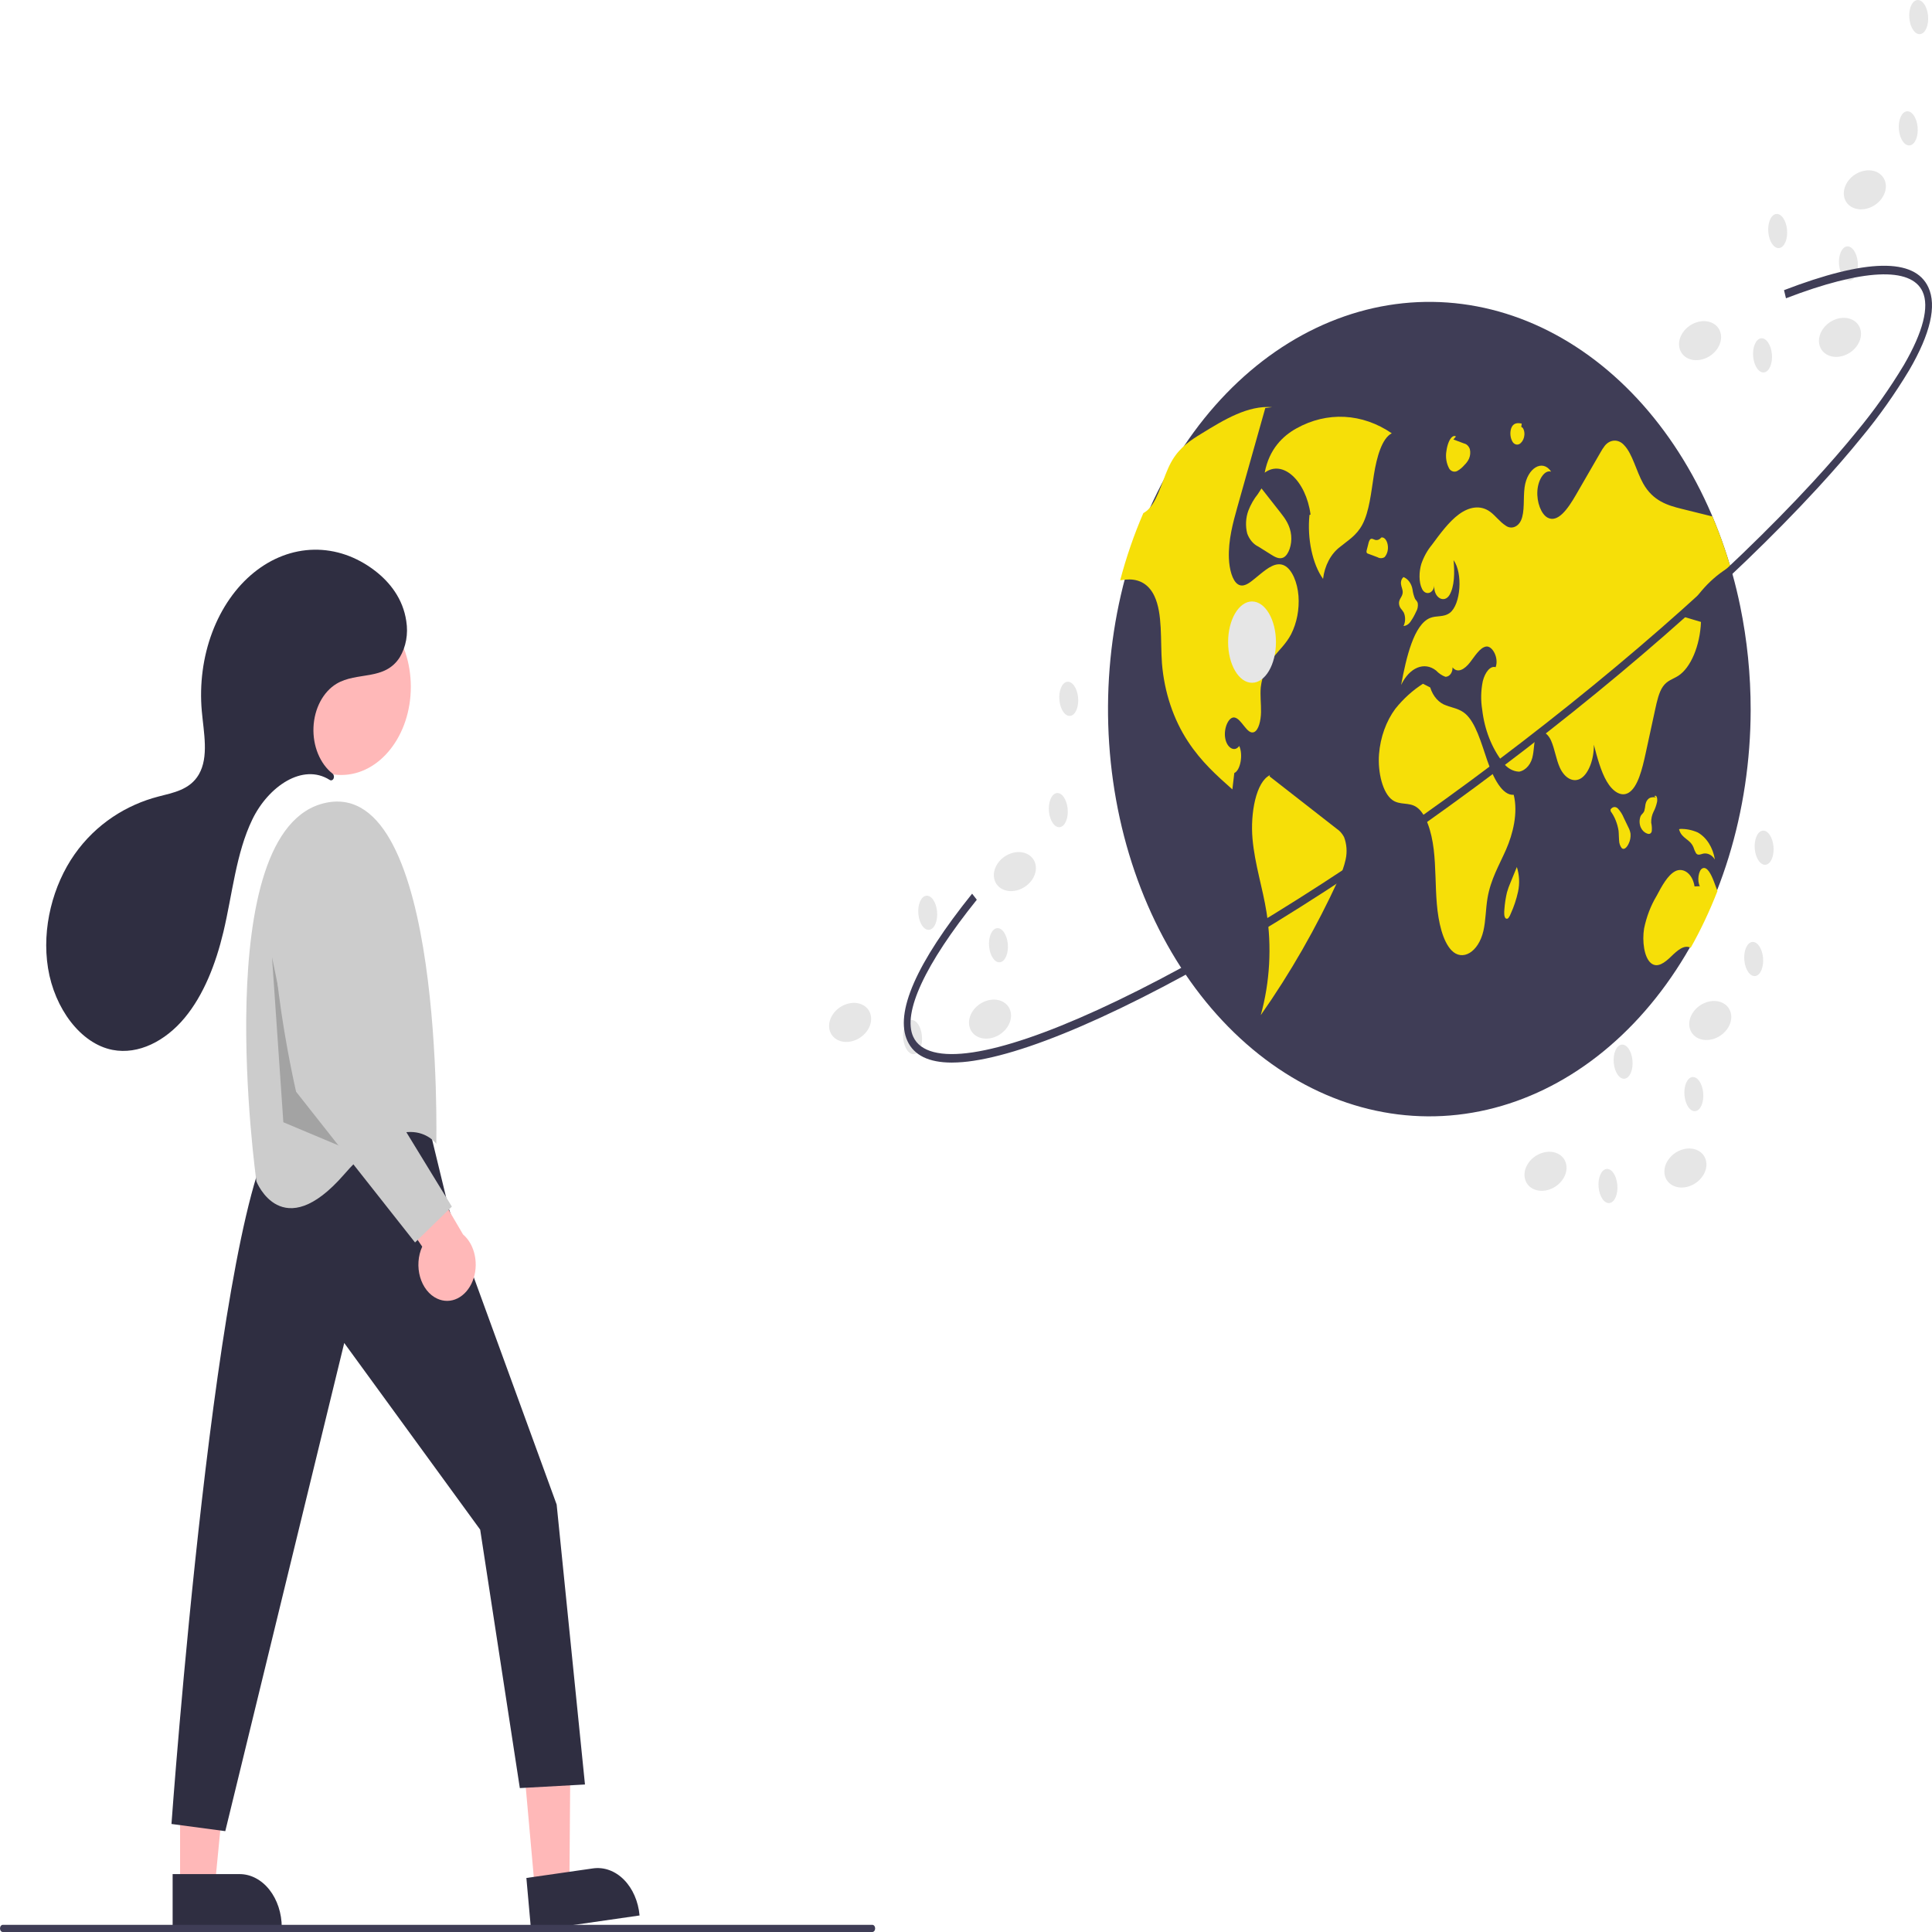 <svg width="200" height="200" viewBox="0 0 200 200" fill="none" xmlns="http://www.w3.org/2000/svg">
<g clip-path="url(#clip0_23_111)">
<path d="M55.372 195.591L58.944 195.077L59.08 177.374L53.809 178.132L55.372 195.591Z" fill="#FFB8B8"/>
<path d="M66.208 198.289L54.983 199.904L54.491 194.407L61.379 193.417C62.529 193.251 63.684 193.672 64.59 194.586C65.495 195.499 66.077 196.832 66.208 198.289Z" fill="#2F2E41"/>
<path d="M18.642 195.308H22.236L23.946 177.736L18.641 177.737L18.642 195.308Z" fill="#FFB8B8"/>
<path d="M29.168 199.537L17.871 199.538L17.871 194.006L24.803 194.006C25.961 194.006 27.071 194.589 27.89 195.626C28.708 196.663 29.168 198.07 29.168 199.537Z" fill="#2F2E41"/>
<path d="M44.431 116.732L46.483 125.192L57.624 155.747L60.556 184.73L53.813 185.102L49.708 158.348L35.635 139.026L23.321 189.56L17.751 188.817C17.751 188.817 22.442 123.42 28.892 116.732C28.892 116.732 39.447 110.415 44.431 116.732Z" fill="#2F2E41"/>
<path d="M35.327 80.226C39.304 80.226 42.528 76.14 42.528 71.1C42.528 66.06 39.304 61.974 35.327 61.974C31.35 61.974 28.126 66.06 28.126 71.1C28.126 76.14 31.35 80.226 35.327 80.226Z" fill="#FFB8B8"/>
<path d="M45.164 118.404C45.164 118.404 46.043 80.504 33.729 83.105C21.416 85.706 26.546 122.306 26.546 122.306C26.546 122.306 29.185 128.994 35.635 121.562C42.085 114.131 45.164 118.404 45.164 118.404Z" fill="#CCCCCC"/>
<path opacity="0.2" d="M28.159 99.082L31.056 113.159L35.471 118.754L29.332 116.175L28.159 99.082Z" fill="black"/>
<path d="M45.255 134.433C44.849 134.247 44.481 133.95 44.176 133.564C43.871 133.178 43.637 132.712 43.489 132.199C43.342 131.686 43.285 131.138 43.323 130.594C43.36 130.049 43.492 129.522 43.708 129.05L36.859 119.001L42.258 118.11L47.934 127.789C48.536 128.301 48.97 129.076 49.152 129.966C49.334 130.856 49.253 131.8 48.923 132.619C48.592 133.438 48.037 134.075 47.361 134.409C46.685 134.744 45.935 134.752 45.255 134.433Z" fill="#FFB8B8"/>
<path d="M36.916 90.824L37.687 110.044L46.776 124.907L42.965 128.622L30.651 113.016C30.651 113.016 26.253 94.066 29.478 88.492C30.688 86.402 32.021 85.828 33.215 85.925C34.197 86.029 35.115 86.584 35.797 87.487C36.479 88.389 36.877 89.576 36.916 90.824Z" fill="#CCCCCC"/>
<path d="M34.471 80.689C34.505 80.65 34.532 80.602 34.548 80.547C34.566 80.493 34.572 80.434 34.568 80.376C34.564 80.317 34.549 80.261 34.525 80.211C34.501 80.161 34.468 80.12 34.428 80.089C33.789 79.587 33.268 78.876 32.92 78.031C32.572 77.185 32.411 76.237 32.452 75.285C32.493 74.334 32.736 73.413 33.155 72.621C33.574 71.83 34.153 71.195 34.832 70.785C36.949 69.506 39.818 70.501 41.383 68.043C41.701 67.517 41.926 66.91 42.043 66.264C42.159 65.618 42.164 64.948 42.058 64.299C41.72 61.977 40.343 60.252 38.801 59.071C36.906 57.619 34.728 56.869 32.514 56.906C30.3 56.942 28.139 57.764 26.275 59.277C24.41 60.791 22.918 62.936 21.966 65.469C21.014 68.003 20.642 70.824 20.89 73.612C21.089 75.847 21.633 78.353 20.585 80.167C19.662 81.764 17.92 82.063 16.39 82.46C13.109 83.311 9.943 85.274 7.716 88.445C5.489 91.616 4.3 96.066 4.972 100.225C5.643 104.384 8.337 108.039 11.648 108.684C14.343 109.208 17.125 107.758 19.105 105.381C21.084 103.004 22.334 99.794 23.123 96.487C24.06 92.561 24.429 88.33 26.12 84.833C27.774 81.411 31.34 78.958 34.134 80.74C34.188 80.776 34.249 80.79 34.309 80.781C34.369 80.772 34.425 80.74 34.471 80.689Z" fill="#2F2E41"/>
<path d="M90.302 200H0.293C0.215 200 0.141 199.961 0.086 199.891C0.031 199.821 0 199.727 0 199.628C0 199.53 0.031 199.435 0.086 199.366C0.141 199.296 0.215 199.257 0.293 199.257H90.302C90.38 199.257 90.454 199.296 90.509 199.366C90.564 199.435 90.595 199.53 90.595 199.628C90.595 199.727 90.564 199.821 90.509 199.891C90.454 199.961 90.38 200 90.302 200Z" fill="#3F3D56"/>
<path d="M181.228 73.49C181.212 84.015 178.089 94.152 172.475 101.907C166.86 109.663 159.159 114.476 150.887 115.401C142.614 116.326 134.367 113.295 127.768 106.904C121.169 100.514 116.695 91.226 115.226 80.867C113.756 70.508 115.397 59.827 119.826 50.923C124.256 42.02 131.153 35.538 139.162 32.753C147.17 29.968 155.712 31.08 163.106 35.871C170.501 40.662 176.214 48.786 179.122 58.645C179.194 58.892 179.265 59.14 179.334 59.39V59.392C179.641 60.491 179.911 61.61 180.145 62.75C180.866 66.257 181.23 69.866 181.228 73.49Z" fill="#3F3D56"/>
<path d="M144.076 44.855C142.571 43.824 140.9 43.242 139.191 43.153C137.482 43.064 135.779 43.472 134.212 44.344C132.833 45.105 131.381 46.469 130.921 48.933C132.782 47.542 135.19 49.741 135.669 53.268L135.557 53.307C135.305 55.751 135.869 58.411 136.962 59.926C137.043 59.242 137.244 58.59 137.549 58.017C137.854 57.444 138.256 56.964 138.725 56.612C139.528 55.943 140.417 55.457 141.03 54.307C141.756 52.944 141.941 50.951 142.229 49.133C142.518 47.316 143.066 45.362 144.076 44.855Z" fill="#F6DF08"/>
<path d="M133.66 65.648C133.145 66.629 132.457 67.244 131.839 68.01C131.126 68.832 130.658 69.941 130.514 71.148C130.436 72.002 130.557 72.87 130.54 73.733C130.524 74.596 130.297 75.567 129.833 75.782C129.102 76.116 128.544 74.395 127.793 74.275C127.195 74.181 126.658 75.371 126.831 76.404C127.004 77.437 127.817 77.894 128.284 77.22C128.706 78.118 128.408 79.748 127.774 80.023C127.707 80.589 127.64 81.153 127.575 81.719C125.971 80.297 124.351 78.852 122.987 76.769C121.47 74.474 120.53 71.656 120.286 68.677C120.109 66.284 120.371 63.547 119.504 61.705C118.81 60.232 117.62 59.906 116.548 59.998C116.353 60.015 116.156 60.043 115.96 60.074C116.592 57.668 117.395 55.34 118.358 53.118C118.576 52.999 118.779 52.84 118.959 52.644C119.956 51.571 120.399 49.4 121.208 47.898C121.261 47.801 121.314 47.707 121.37 47.615C122.198 46.245 123.307 45.54 124.379 44.885C126.751 43.425 129.192 41.947 131.696 42.149L130.983 42.237C130.152 45.189 129.319 48.141 128.486 51.093C128.36 51.545 128.232 51.999 128.103 52.453C127.631 54.132 127.143 55.919 127.216 57.798C127.259 58.911 127.564 60.1 128.144 60.482C128.686 60.835 129.277 60.401 129.8 59.972C130.021 59.793 130.241 59.614 130.462 59.432C131.257 58.784 132.137 58.119 132.976 58.553C133.744 58.949 134.311 60.272 134.419 61.698C134.518 63.085 134.251 64.474 133.66 65.648Z" fill="#F6DF08"/>
<path d="M138.385 85.802C136.065 83.991 133.745 82.181 131.425 80.37L131.464 80.242C130.021 80.938 129.423 84.188 129.661 86.846C129.899 89.503 130.708 91.879 131.116 94.469C131.667 98.012 131.459 101.678 130.514 105.086C133.565 100.747 136.265 96.032 138.574 91.011C138.896 90.378 139.142 89.688 139.303 88.962C139.473 88.189 139.412 87.364 139.132 86.644C138.942 86.289 138.686 85.999 138.385 85.802Z" fill="#F6DF08"/>
<path d="M129.228 52.864C128.956 53.605 128.914 54.45 129.111 55.228C129.34 55.856 129.755 56.343 130.266 56.585L131.548 57.39C131.975 57.658 132.434 57.928 132.869 57.708C133.393 57.442 133.757 56.4 133.663 55.433C133.563 54.404 133.051 53.696 132.577 53.093C131.915 52.249 131.252 51.405 130.59 50.562L130.216 51.141C129.812 51.64 129.478 52.223 129.228 52.864Z" fill="#F6DF08"/>
<path d="M174.356 63.867C174.932 64.04 175.509 64.212 176.086 64.384C175.985 66.853 175.02 69.137 173.725 69.965C173.185 70.309 172.584 70.436 172.138 71.08C171.734 71.665 171.53 72.575 171.342 73.445C171.012 74.963 170.683 76.482 170.354 78C170 79.637 169.546 81.455 168.627 82.044C167.838 82.551 166.936 81.931 166.33 80.891C165.723 79.851 165.353 78.453 164.994 77.09C165.016 78.576 164.471 80.033 163.699 80.549C162.925 81.066 161.984 80.599 161.466 79.446C161.094 78.618 160.94 77.526 160.575 76.687C160.211 75.848 159.446 75.367 159.048 76.154C158.786 76.678 158.819 77.479 158.689 78.144C158.623 78.586 158.451 78.99 158.195 79.302C157.94 79.613 157.614 79.816 157.264 79.882C156.941 79.873 156.624 79.78 156.331 79.61C156.037 79.441 155.774 79.197 155.558 78.894C154.418 77.417 153.677 75.521 153.439 73.478C153.277 72.498 153.298 71.485 153.498 70.517C153.727 69.599 154.28 68.892 154.828 69.067C155.189 68.1 154.477 66.817 153.835 66.93C153.191 67.043 152.687 67.918 152.159 68.59C151.632 69.262 150.895 69.75 150.365 69.083C150.377 69.327 150.312 69.567 150.184 69.75C150.056 69.934 149.876 70.045 149.684 70.06C149.665 70.061 149.646 70.062 149.627 70.061C149.274 69.933 148.946 69.713 148.665 69.415C147.45 68.456 145.908 69.093 145.044 70.908C145.584 67.998 146.375 64.66 148.032 63.976C148.709 63.695 149.448 63.926 150.088 63.441C151.221 62.58 151.45 59.329 150.471 57.987C150.596 59.255 150.572 60.736 150.043 61.604C149.515 62.472 148.406 61.906 148.473 60.623C148.458 60.803 148.398 60.973 148.303 61.108C148.207 61.243 148.08 61.336 147.94 61.373C147.8 61.411 147.654 61.392 147.523 61.318C147.392 61.244 147.283 61.12 147.212 60.963C146.86 60.284 146.89 59.173 147.139 58.362C147.396 57.627 147.765 56.964 148.224 56.41C149.108 55.21 150.004 53.995 151.028 53.241C152.053 52.486 153.236 52.232 154.263 52.981C154.804 53.377 155.281 54.038 155.833 54.387C155.963 54.489 156.107 54.557 156.258 54.589C156.409 54.62 156.563 54.614 156.712 54.569C156.861 54.525 157.001 54.444 157.125 54.331C157.249 54.218 157.355 54.076 157.435 53.911C157.442 53.898 157.448 53.886 157.454 53.873C157.865 52.958 157.671 51.6 157.824 50.456C158.097 48.435 159.692 47.49 160.575 48.825C159.915 48.61 159.232 49.6 159.15 50.8C159.067 52.001 159.545 53.212 160.185 53.575C161.26 54.179 162.313 52.661 163.126 51.255C163.974 49.784 164.824 48.314 165.675 46.844C165.811 46.594 165.963 46.359 166.131 46.141C166.397 45.812 166.752 45.624 167.124 45.614C167.496 45.604 167.857 45.774 168.134 46.089C168.994 46.978 169.397 48.801 170.103 50.055C171.126 51.878 172.657 52.321 174.082 52.675C175.144 52.937 176.207 53.2 177.271 53.465C177.98 55.136 178.598 56.867 179.122 58.645C177.172 59.772 175.517 61.585 174.356 63.867Z" fill="#F6DF08"/>
<path d="M177.79 92.237C176.993 94.288 176.066 96.254 175.018 98.115C174.348 97.752 173.628 98.4 173.001 99.009C172.346 99.645 171.559 100.265 170.888 99.685C170.201 99.091 169.98 97.429 170.197 96.111C170.448 94.895 170.885 93.754 171.485 92.753C172.043 91.697 172.64 90.601 173.416 90.19C174.194 89.78 175.193 90.36 175.42 91.761L175.97 91.737C175.662 91.2 175.823 90.087 176.238 89.891C176.716 89.662 177.131 90.495 177.414 91.23C177.541 91.563 177.669 91.897 177.79 92.237Z" fill="#F6DF08"/>
<path d="M156.699 82.278C155.515 82.372 154.578 80.525 153.955 78.709C153.332 76.892 152.763 74.814 151.695 73.889C151.085 73.361 150.389 73.288 149.727 73.032C149.352 72.912 149.004 72.68 148.714 72.356C148.423 72.032 148.198 71.624 148.056 71.168L147.305 70.783C146.255 71.448 145.293 72.318 144.454 73.359C143.496 74.649 142.899 76.303 142.756 78.066C142.612 79.971 143.142 82.094 144.131 82.81C144.913 83.375 145.824 83.019 146.616 83.537C147.606 84.183 148.193 86.062 148.416 87.916C148.638 89.771 148.582 91.699 148.741 93.575C148.9 95.451 149.338 97.402 150.246 98.364C151.382 99.567 153.048 98.567 153.558 96.377C153.808 95.303 153.799 94.091 153.986 92.976C154.315 91.013 155.204 89.556 155.908 87.945C156.613 86.335 157.168 84.147 156.699 82.278Z" fill="#F6DF08"/>
<path d="M145.003 62.983C145.113 63.112 145.216 63.251 145.311 63.398C145.409 63.612 145.459 63.857 145.456 64.105C145.452 64.353 145.396 64.595 145.292 64.805C145.434 64.794 145.574 64.747 145.701 64.665C145.828 64.583 145.941 64.468 146.031 64.328C146.248 64.016 146.438 63.677 146.599 63.316C146.674 63.192 146.728 63.049 146.757 62.897C146.786 62.745 146.789 62.587 146.766 62.433C146.71 62.23 146.578 62.144 146.485 61.992C146.356 61.695 146.269 61.372 146.226 61.037C146.174 60.724 146.055 60.434 145.881 60.202C145.707 59.97 145.485 59.803 145.241 59.722L145.3 59.736C145.199 59.812 145.119 59.926 145.072 60.062C145.025 60.199 145.012 60.35 145.037 60.496C145.072 60.79 145.222 61.034 145.207 61.334C145.185 61.766 144.845 61.968 144.824 62.4C144.821 62.617 144.885 62.826 145.003 62.983Z" fill="#F6DF08"/>
<path d="M142.975 55.65L142.98 55.649C143.016 55.607 143.05 55.561 143.081 55.513L142.975 55.65Z" fill="#F6DF08"/>
<path d="M143.329 57.676C143.472 57.518 143.577 57.313 143.634 57.084C143.69 56.856 143.696 56.612 143.651 56.379C143.565 55.888 143.261 55.558 142.98 55.649C142.898 55.754 142.797 55.83 142.686 55.872C142.575 55.913 142.457 55.918 142.344 55.886C142.17 55.83 141.98 55.684 141.829 55.849C141.743 55.973 141.683 56.122 141.654 56.283C141.598 56.5 141.543 56.717 141.487 56.933C141.46 57.011 141.453 57.097 141.467 57.18C141.478 57.213 141.495 57.242 141.517 57.264C141.539 57.287 141.565 57.301 141.593 57.307L142.596 57.682C142.711 57.749 142.837 57.783 142.963 57.782C143.09 57.781 143.215 57.745 143.329 57.676Z" fill="#F6DF08"/>
<path d="M168.565 85.639C168.41 85.319 168.256 84.998 168.101 84.677C167.949 84.306 167.742 83.976 167.49 83.706C167.38 83.589 167.238 83.532 167.095 83.548C166.952 83.564 166.82 83.651 166.728 83.791L166.72 83.803L166.739 83.986C167.152 84.549 167.434 85.246 167.553 86C167.588 86.327 167.576 86.666 167.607 86.996C167.61 87.148 167.637 87.299 167.686 87.438C167.735 87.577 167.805 87.703 167.893 87.808C168.136 88.014 168.422 87.71 168.595 87.34C168.75 87.035 168.819 86.674 168.792 86.313C168.754 86.071 168.676 85.842 168.565 85.639Z" fill="#F6DF08"/>
<path d="M170.989 86.057C171.018 85.757 170.999 85.452 170.932 85.162C170.921 84.769 171.003 84.38 171.168 84.047C171.332 83.733 171.456 83.389 171.536 83.026C171.569 82.861 171.563 82.686 171.518 82.526C171.467 82.38 171.343 82.314 171.272 82.429L171.424 82.553C171.219 82.507 171.008 82.52 170.807 82.591C170.692 82.647 170.59 82.736 170.509 82.853C170.427 82.969 170.369 83.108 170.339 83.259C170.314 83.494 170.273 83.726 170.217 83.953C170.126 84.189 169.95 84.267 169.84 84.475C169.765 84.659 169.727 84.863 169.729 85.07C169.732 85.278 169.775 85.481 169.855 85.661C169.994 85.957 170.214 86.176 170.473 86.277C170.659 86.362 170.904 86.366 170.989 86.057Z" fill="#F6DF08"/>
<path d="M175.305 87.707C175.373 87.929 175.462 88.138 175.573 88.329C175.779 88.593 176.06 88.431 176.311 88.367C176.539 88.321 176.772 88.355 176.985 88.463C177.199 88.572 177.386 88.752 177.525 88.984C177.428 88.37 177.216 87.794 176.907 87.305C176.597 86.816 176.2 86.428 175.748 86.174C175.16 85.916 174.541 85.793 173.92 85.811L173.814 85.846C174.084 86.844 174.934 86.822 175.305 87.707Z" fill="#F6DF08"/>
<path d="M157.023 89.749L157.024 89.753L157.056 89.677L157.023 89.749Z" fill="#F6DF08"/>
<path d="M156.368 91.355C156.225 91.683 156.102 92.025 156.001 92.378C155.866 92.948 155.777 93.535 155.734 94.128C155.701 94.465 155.691 94.896 155.857 95.06C155.905 95.1 155.963 95.117 156.02 95.108C156.077 95.098 156.129 95.062 156.167 95.007C156.26 94.883 156.335 94.74 156.391 94.585C156.719 93.869 156.973 93.104 157.148 92.307C157.331 91.462 157.287 90.563 157.024 89.753C156.806 90.287 156.587 90.821 156.368 91.355Z" fill="#F6DF08"/>
<path d="M150.05 48.556C150.155 48.685 150.286 48.773 150.429 48.808C150.572 48.843 150.719 48.825 150.854 48.755C151.133 48.601 151.388 48.387 151.61 48.122C151.793 47.95 151.949 47.735 152.068 47.489C152.134 47.341 152.176 47.179 152.192 47.011C152.208 46.843 152.198 46.673 152.162 46.51C152.111 46.354 152.029 46.217 151.924 46.112C151.82 46.007 151.696 45.938 151.564 45.91C151.193 45.771 150.822 45.631 150.451 45.492L150.719 45.185C150.443 44.998 150.138 45.346 149.965 45.778C149.854 46.059 149.777 46.361 149.736 46.671C149.677 46.995 149.675 47.332 149.729 47.658C149.784 47.983 149.893 48.29 150.05 48.556Z" fill="#F6DF08"/>
<path d="M156.601 45.769C156.706 45.916 156.85 46.006 157.005 46.022C157.16 46.038 157.315 45.978 157.436 45.855C157.541 45.756 157.628 45.629 157.692 45.484C157.756 45.338 157.794 45.178 157.806 45.012C157.832 44.642 157.688 44.231 157.482 44.199L157.529 43.853C157.132 43.762 156.643 43.744 156.431 44.355C156.359 44.589 156.337 44.843 156.367 45.091C156.397 45.339 156.477 45.573 156.601 45.769Z" fill="#F6DF08"/>
<path d="M129.61 70.681C130.978 70.681 132.087 68.797 132.087 66.472C132.087 64.148 130.978 62.263 129.61 62.263C128.242 62.263 127.133 64.148 127.133 66.472C127.133 68.797 128.242 70.681 129.61 70.681Z" fill="#E6E6E6"/>
<path d="M174.869 122.8C176.052 122.401 176.833 121.232 176.614 120.19C176.394 119.147 175.258 118.626 174.076 119.025C172.894 119.424 172.113 120.593 172.332 121.635C172.551 122.677 173.687 123.199 174.869 122.8Z" fill="#E6E6E6"/>
<path d="M160.387 123.139C161.57 122.74 162.351 121.572 162.132 120.529C161.913 119.487 160.777 118.965 159.594 119.364C158.412 119.763 157.631 120.932 157.85 121.974C158.069 123.017 159.205 123.538 160.387 123.139Z" fill="#E6E6E6"/>
<path d="M177.442 107.529C178.624 107.13 179.405 105.962 179.186 104.919C178.967 103.877 177.831 103.355 176.649 103.754C175.466 104.153 174.685 105.322 174.905 106.364C175.124 107.407 176.26 107.928 177.442 107.529Z" fill="#E6E6E6"/>
<path d="M181.713 101.038C182.247 100.954 182.603 100.098 182.508 99.125C182.413 98.153 181.903 97.432 181.369 97.516C180.835 97.6 180.479 98.456 180.575 99.429C180.67 100.402 181.18 101.122 181.713 101.038Z" fill="#E6E6E6"/>
<path d="M182.795 89.517C183.329 89.433 183.684 88.577 183.589 87.604C183.494 86.632 182.984 85.911 182.45 85.995C181.916 86.079 181.561 86.936 181.656 87.908C181.751 88.881 182.261 89.601 182.795 89.517Z" fill="#E6E6E6"/>
<path d="M168.196 111.665C168.73 111.581 169.086 110.724 168.991 109.752C168.896 108.779 168.386 108.058 167.852 108.142C167.318 108.226 166.962 109.083 167.057 110.055C167.153 111.028 167.662 111.748 168.196 111.665Z" fill="#E6E6E6"/>
<path d="M175.518 115.023C176.052 114.939 176.408 114.083 176.313 113.11C176.217 112.138 175.708 111.417 175.174 111.501C174.64 111.585 174.284 112.441 174.379 113.414C174.474 114.387 174.984 115.107 175.518 115.023Z" fill="#E6E6E6"/>
<path d="M166.628 124.536C167.162 124.453 167.518 123.596 167.422 122.623C167.327 121.651 166.817 120.93 166.283 121.014C165.75 121.098 165.394 121.955 165.489 122.927C165.584 123.9 166.094 124.62 166.628 124.536Z" fill="#E6E6E6"/>
<path d="M102.883 107.387C104.065 106.987 104.846 105.819 104.627 104.776C104.408 103.734 103.272 103.212 102.09 103.612C100.907 104.011 100.126 105.179 100.345 106.222C100.565 107.264 101.701 107.786 102.883 107.387Z" fill="#E6E6E6"/>
<path d="M88.4 107.727C89.583 107.327 90.364 106.159 90.145 105.116C89.926 104.074 88.79 103.552 87.607 103.952C86.425 104.351 85.644 105.519 85.863 106.562C86.082 107.604 87.218 108.126 88.4 107.727Z" fill="#E6E6E6"/>
<path d="M105.456 92.115C106.639 91.716 107.42 90.548 107.201 89.505C106.982 88.463 105.845 87.941 104.663 88.34C103.481 88.74 102.7 89.908 102.919 90.951C103.138 91.993 104.274 92.514 105.456 92.115Z" fill="#E6E6E6"/>
<path d="M109.727 85.625C110.261 85.541 110.617 84.684 110.522 83.712C110.426 82.739 109.917 82.019 109.383 82.102C108.849 82.186 108.493 83.043 108.588 84.015C108.683 84.988 109.193 85.709 109.727 85.625Z" fill="#E6E6E6"/>
<path d="M110.809 74.104C111.342 74.02 111.698 73.163 111.603 72.191C111.508 71.218 110.998 70.498 110.464 70.582C109.93 70.666 109.574 71.522 109.67 72.495C109.765 73.467 110.275 74.188 110.809 74.104Z" fill="#E6E6E6"/>
<path d="M96.21 96.251C96.744 96.167 97.1 95.311 97.004 94.338C96.909 93.365 96.399 92.645 95.865 92.729C95.332 92.813 94.976 93.669 95.071 94.642C95.166 95.615 95.676 96.335 96.21 96.251Z" fill="#E6E6E6"/>
<path d="M103.532 99.61C104.066 99.526 104.421 98.669 104.326 97.697C104.231 96.724 103.721 96.004 103.187 96.088C102.654 96.171 102.298 97.028 102.393 98.001C102.488 98.973 102.998 99.694 103.532 99.61Z" fill="#E6E6E6"/>
<path d="M94.642 109.123C95.176 109.039 95.531 108.183 95.436 107.21C95.341 106.237 94.831 105.517 94.297 105.601C93.763 105.685 93.408 106.541 93.503 107.514C93.598 108.486 94.108 109.207 94.642 109.123Z" fill="#E6E6E6"/>
<path d="M190.87 36.811C192.053 36.412 192.834 35.244 192.615 34.201C192.396 33.159 191.259 32.637 190.077 33.036C188.895 33.435 188.114 34.604 188.333 35.647C188.552 36.689 189.688 37.211 190.87 36.811Z" fill="#E6E6E6"/>
<path d="M176.388 37.151C177.57 36.752 178.351 35.584 178.132 34.541C177.913 33.499 176.777 32.977 175.595 33.377C174.412 33.776 173.631 34.944 173.85 35.987C174.069 37.029 175.205 37.55 176.388 37.151Z" fill="#E6E6E6"/>
<path d="M193.444 21.54C194.626 21.141 195.407 19.972 195.188 18.93C194.969 17.887 193.833 17.366 192.65 17.765C191.468 18.164 190.687 19.333 190.906 20.375C191.125 21.418 192.261 21.939 193.444 21.54Z" fill="#E6E6E6"/>
<path d="M197.715 15.05C198.248 14.966 198.604 14.109 198.509 13.137C198.414 12.164 197.904 11.444 197.37 11.527C196.836 11.611 196.48 12.468 196.576 13.44C196.671 14.413 197.181 15.133 197.715 15.05Z" fill="#E6E6E6"/>
<path d="M198.796 3.529C199.33 3.445 199.685 2.588 199.59 1.616C199.495 0.643 198.985 -0.077 198.451 0.007C197.917 0.091 197.562 0.947 197.657 1.92C197.752 2.892 198.262 3.613 198.796 3.529Z" fill="#E6E6E6"/>
<path d="M184.197 25.676C184.731 25.592 185.087 24.736 184.992 23.763C184.897 22.79 184.387 22.07 183.853 22.154C183.319 22.238 182.963 23.094 183.058 24.067C183.154 25.039 183.664 25.76 184.197 25.676Z" fill="#E6E6E6"/>
<path d="M191.519 29.035C192.053 28.951 192.409 28.094 192.314 27.122C192.219 26.149 191.709 25.429 191.175 25.513C190.641 25.596 190.285 26.453 190.38 27.426C190.476 28.398 190.985 29.119 191.519 29.035Z" fill="#E6E6E6"/>
<path d="M182.629 38.548C183.163 38.464 183.519 37.608 183.424 36.635C183.328 35.662 182.818 34.942 182.285 35.026C181.751 35.11 181.395 35.966 181.49 36.939C181.585 37.911 182.095 38.632 182.629 38.548Z" fill="#E6E6E6"/>
<path d="M98.531 109.998C96.162 109.998 94.622 109.251 93.94 107.768C92.595 104.843 94.847 99.71 100.633 92.513L101.119 93.14C95.745 99.826 93.408 104.864 94.539 107.326C95.255 108.883 97.386 109.441 100.702 108.939C103.994 108.441 108.356 106.956 113.669 104.526C124.605 99.524 138.325 91.087 152.303 80.768C166.28 70.45 178.839 59.486 187.668 49.897C189.363 48.054 190.902 46.282 192.242 44.63C194 42.513 195.622 40.222 197.092 37.778C199.073 34.37 199.741 31.746 199.025 30.189C197.83 27.588 192.807 27.832 184.883 30.878L184.681 30.037C193.184 26.77 198.211 26.672 199.625 29.746C200.503 31.657 199.839 34.535 197.651 38.3C196.158 40.782 194.511 43.109 192.726 45.259C191.376 46.925 189.826 48.71 188.119 50.564C179.26 60.187 166.664 71.183 152.652 81.528C138.639 91.873 124.878 100.334 113.904 105.354C108.542 107.806 104.128 109.306 100.784 109.812C100.037 109.93 99.285 109.992 98.531 109.998Z" fill="#3F3D56"/>
</g>
<defs>
<clipPath id="clip0_23_111">
<rect width="200" height="200" fill="white"/>
</clipPath>
</defs>
</svg>
